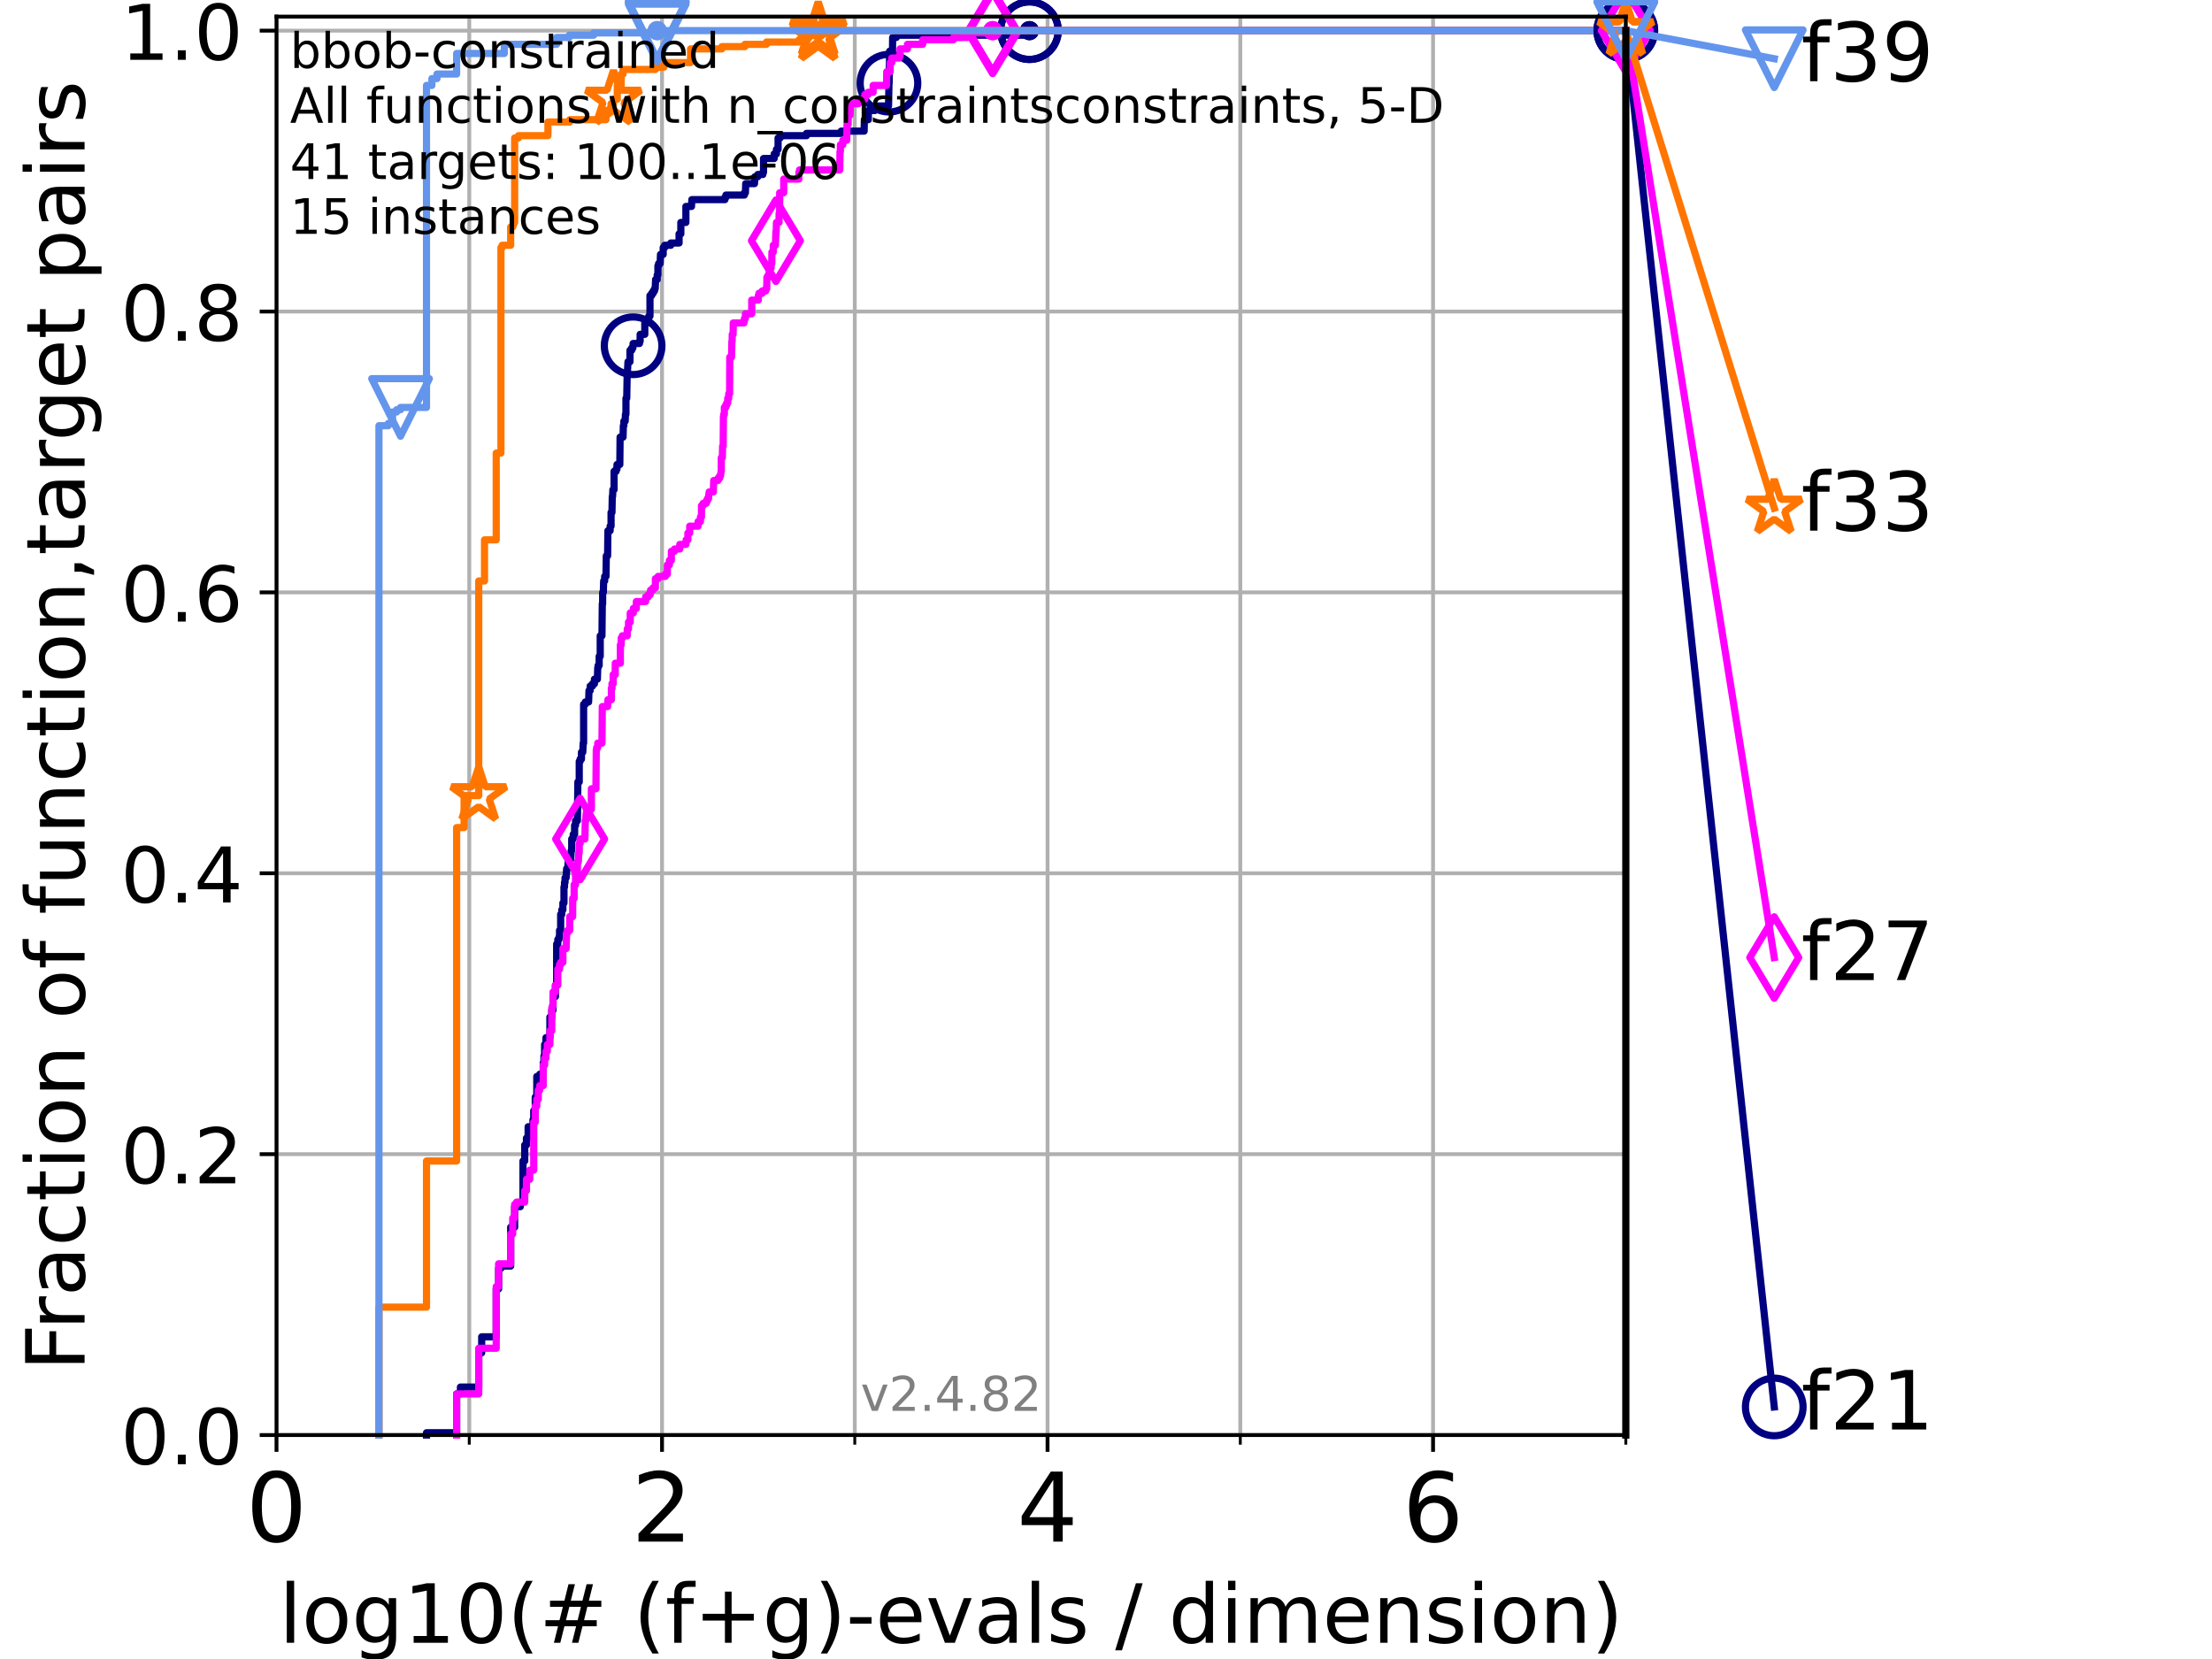 <?xml version="1.0" encoding="utf-8" standalone="no"?>
<!DOCTYPE svg PUBLIC "-//W3C//DTD SVG 1.1//EN"
  "http://www.w3.org/Graphics/SVG/1.1/DTD/svg11.dtd">
<!-- Created with matplotlib (https://matplotlib.org/) -->
<svg height="345.6pt" version="1.1" viewBox="0 0 460.8 345.6" width="460.8pt" xmlns="http://www.w3.org/2000/svg" xmlns:xlink="http://www.w3.org/1999/xlink">
 <defs>
  <style type="text/css">*{stroke-linecap:butt;stroke-linejoin:round;}</style>
 </defs>
 <g id="figure_1">
  <g id="patch_1">
   <path d="M 0 345.6 
L 460.8 345.6 
L 460.8 0 
L 0 0 
z
" style="fill:#ffffff;"/>
  </g>
  <g id="axes_1">
   <g id="patch_2">
    <path d="M 57.6 298.944 
L 338.688 298.944 
L 338.688 3.456 
L 57.6 3.456 
z
" style="fill:#ffffff;"/>
   </g>
   <g id="matplotlib.axis_1">
    <g id="xtick_1">
     <g id="line2d_1">
      <path clip-path="url(#p162324195d)" d="M 57.6 298.944 
L 57.6 3.456 
" style="fill:none;stroke:#b0b0b0;stroke-linecap:square;stroke-width:0.8;"/>
     </g>
     <g id="line2d_2">
      <defs>
       <path d="M 0 0 
L 0 3.5 
" id="mc82d602884" style="stroke:#000000;stroke-width:0.8;"/>
      </defs>
      <g>
       <use style="stroke:#000000;stroke-width:0.8;" x="57.6" xlink:href="#mc82d602884" y="298.944"/>
      </g>
     </g>
     <g id="text_1">
      <!-- 0 -->
      <g transform="translate(51.237 321.141)scale(0.2 -0.2)">
       <defs>
        <path d="M 31.781 66.406 
Q 24.172 66.406 20.328 58.906 
Q 16.5 51.422 16.5 36.375 
Q 16.5 21.391 20.328 13.891 
Q 24.172 6.391 31.781 6.391 
Q 39.453 6.391 43.281 13.891 
Q 47.125 21.391 47.125 36.375 
Q 47.125 51.422 43.281 58.906 
Q 39.453 66.406 31.781 66.406 
z
M 31.781 74.219 
Q 44.047 74.219 50.516 64.516 
Q 56.984 54.828 56.984 36.375 
Q 56.984 17.969 50.516 8.266 
Q 44.047 -1.422 31.781 -1.422 
Q 19.531 -1.422 13.062 8.266 
Q 6.594 17.969 6.594 36.375 
Q 6.594 54.828 13.062 64.516 
Q 19.531 74.219 31.781 74.219 
z
" id="DejaVuSans-48"/>
       </defs>
       <use xlink:href="#DejaVuSans-48"/>
      </g>
     </g>
    </g>
    <g id="xtick_2">
     <g id="line2d_3">
      <path clip-path="url(#p162324195d)" d="M 137.911 298.944 
L 137.911 3.456 
" style="fill:none;stroke:#b0b0b0;stroke-linecap:square;stroke-width:0.8;"/>
     </g>
     <g id="line2d_4">
      <g>
       <use style="stroke:#000000;stroke-width:0.8;" x="137.911" xlink:href="#mc82d602884" y="298.944"/>
      </g>
     </g>
     <g id="text_2">
      <!-- 2 -->
      <g transform="translate(131.548 321.141)scale(0.2 -0.2)">
       <defs>
        <path d="M 19.188 8.297 
L 53.609 8.297 
L 53.609 0 
L 7.328 0 
L 7.328 8.297 
Q 12.938 14.109 22.625 23.891 
Q 32.328 33.688 34.812 36.531 
Q 39.547 41.844 41.422 45.531 
Q 43.312 49.219 43.312 52.781 
Q 43.312 58.594 39.234 62.25 
Q 35.156 65.922 28.609 65.922 
Q 23.969 65.922 18.812 64.312 
Q 13.672 62.703 7.812 59.422 
L 7.812 69.391 
Q 13.766 71.781 18.938 73 
Q 24.125 74.219 28.422 74.219 
Q 39.75 74.219 46.484 68.547 
Q 53.219 62.891 53.219 53.422 
Q 53.219 48.922 51.531 44.891 
Q 49.859 40.875 45.406 35.406 
Q 44.188 33.984 37.641 27.219 
Q 31.109 20.453 19.188 8.297 
z
" id="DejaVuSans-50"/>
       </defs>
       <use xlink:href="#DejaVuSans-50"/>
      </g>
     </g>
    </g>
    <g id="xtick_3">
     <g id="line2d_5">
      <path clip-path="url(#p162324195d)" d="M 218.222 298.944 
L 218.222 3.456 
" style="fill:none;stroke:#b0b0b0;stroke-linecap:square;stroke-width:0.8;"/>
     </g>
     <g id="line2d_6">
      <g>
       <use style="stroke:#000000;stroke-width:0.8;" x="218.222" xlink:href="#mc82d602884" y="298.944"/>
      </g>
     </g>
     <g id="text_3">
      <!-- 4 -->
      <g transform="translate(211.859 321.141)scale(0.2 -0.2)">
       <defs>
        <path d="M 37.797 64.312 
L 12.891 25.391 
L 37.797 25.391 
z
M 35.203 72.906 
L 47.609 72.906 
L 47.609 25.391 
L 58.016 25.391 
L 58.016 17.188 
L 47.609 17.188 
L 47.609 0 
L 37.797 0 
L 37.797 17.188 
L 4.891 17.188 
L 4.891 26.703 
z
" id="DejaVuSans-52"/>
       </defs>
       <use xlink:href="#DejaVuSans-52"/>
      </g>
     </g>
    </g>
    <g id="xtick_4">
     <g id="line2d_7">
      <path clip-path="url(#p162324195d)" d="M 298.533 298.944 
L 298.533 3.456 
" style="fill:none;stroke:#b0b0b0;stroke-linecap:square;stroke-width:0.8;"/>
     </g>
     <g id="line2d_8">
      <g>
       <use style="stroke:#000000;stroke-width:0.8;" x="298.533" xlink:href="#mc82d602884" y="298.944"/>
      </g>
     </g>
     <g id="text_4">
      <!-- 6 -->
      <g transform="translate(292.17 321.141)scale(0.2 -0.2)">
       <defs>
        <path d="M 33.016 40.375 
Q 26.375 40.375 22.484 35.828 
Q 18.609 31.297 18.609 23.391 
Q 18.609 15.531 22.484 10.953 
Q 26.375 6.391 33.016 6.391 
Q 39.656 6.391 43.531 10.953 
Q 47.406 15.531 47.406 23.391 
Q 47.406 31.297 43.531 35.828 
Q 39.656 40.375 33.016 40.375 
z
M 52.594 71.297 
L 52.594 62.312 
Q 48.875 64.062 45.094 64.984 
Q 41.312 65.922 37.594 65.922 
Q 27.828 65.922 22.672 59.328 
Q 17.531 52.734 16.797 39.406 
Q 19.672 43.656 24.016 45.922 
Q 28.375 48.188 33.594 48.188 
Q 44.578 48.188 50.953 41.516 
Q 57.328 34.859 57.328 23.391 
Q 57.328 12.156 50.688 5.359 
Q 44.047 -1.422 33.016 -1.422 
Q 20.359 -1.422 13.672 8.266 
Q 6.984 17.969 6.984 36.375 
Q 6.984 53.656 15.188 63.938 
Q 23.391 74.219 37.203 74.219 
Q 40.922 74.219 44.703 73.484 
Q 48.484 72.75 52.594 71.297 
z
" id="DejaVuSans-54"/>
       </defs>
       <use xlink:href="#DejaVuSans-54"/>
      </g>
     </g>
    </g>
    <g id="xtick_5">
     <g id="line2d_9">
      <path clip-path="url(#p162324195d)" d="M 97.755 298.944 
L 97.755 3.456 
" style="fill:none;stroke:#b0b0b0;stroke-linecap:square;stroke-width:0.8;"/>
     </g>
     <g id="line2d_10">
      <defs>
       <path d="M 0 0 
L 0 2 
" id="m730ce5dc8f" style="stroke:#000000;stroke-width:0.6;"/>
      </defs>
      <g>
       <use style="stroke:#000000;stroke-width:0.6;" x="97.755" xlink:href="#m730ce5dc8f" y="298.944"/>
      </g>
     </g>
    </g>
    <g id="xtick_6">
     <g id="line2d_11">
      <path clip-path="url(#p162324195d)" d="M 178.066 298.944 
L 178.066 3.456 
" style="fill:none;stroke:#b0b0b0;stroke-linecap:square;stroke-width:0.8;"/>
     </g>
     <g id="line2d_12">
      <g>
       <use style="stroke:#000000;stroke-width:0.6;" x="178.066" xlink:href="#m730ce5dc8f" y="298.944"/>
      </g>
     </g>
    </g>
    <g id="xtick_7">
     <g id="line2d_13">
      <path clip-path="url(#p162324195d)" d="M 258.377 298.944 
L 258.377 3.456 
" style="fill:none;stroke:#b0b0b0;stroke-linecap:square;stroke-width:0.8;"/>
     </g>
     <g id="line2d_14">
      <g>
       <use style="stroke:#000000;stroke-width:0.6;" x="258.377" xlink:href="#m730ce5dc8f" y="298.944"/>
      </g>
     </g>
    </g>
    <g id="xtick_8">
     <g id="line2d_15">
      <path clip-path="url(#p162324195d)" d="M 338.688 298.944 
L 338.688 3.456 
" style="fill:none;stroke:#b0b0b0;stroke-linecap:square;stroke-width:0.8;"/>
     </g>
     <g id="line2d_16">
      <g>
       <use style="stroke:#000000;stroke-width:0.6;" x="338.688" xlink:href="#m730ce5dc8f" y="298.944"/>
      </g>
     </g>
    </g>
    <g id="text_5">
     <!-- log10(# (f+g)-evals / dimension) -->
     <g transform="translate(58.145 342.218)scale(0.17 -0.17)">
      <defs>
       <path d="M 9.422 75.984 
L 18.406 75.984 
L 18.406 0 
L 9.422 0 
z
" id="DejaVuSans-108"/>
       <path d="M 30.609 48.391 
Q 23.391 48.391 19.188 42.75 
Q 14.984 37.109 14.984 27.297 
Q 14.984 17.484 19.156 11.844 
Q 23.344 6.203 30.609 6.203 
Q 37.797 6.203 41.984 11.859 
Q 46.188 17.531 46.188 27.297 
Q 46.188 37.016 41.984 42.703 
Q 37.797 48.391 30.609 48.391 
z
M 30.609 56 
Q 42.328 56 49.016 48.375 
Q 55.719 40.766 55.719 27.297 
Q 55.719 13.875 49.016 6.219 
Q 42.328 -1.422 30.609 -1.422 
Q 18.844 -1.422 12.172 6.219 
Q 5.516 13.875 5.516 27.297 
Q 5.516 40.766 12.172 48.375 
Q 18.844 56 30.609 56 
z
" id="DejaVuSans-111"/>
       <path d="M 45.406 27.984 
Q 45.406 37.75 41.375 43.109 
Q 37.359 48.484 30.078 48.484 
Q 22.859 48.484 18.828 43.109 
Q 14.797 37.75 14.797 27.984 
Q 14.797 18.266 18.828 12.891 
Q 22.859 7.516 30.078 7.516 
Q 37.359 7.516 41.375 12.891 
Q 45.406 18.266 45.406 27.984 
z
M 54.391 6.781 
Q 54.391 -7.172 48.188 -13.984 
Q 42 -20.797 29.203 -20.797 
Q 24.469 -20.797 20.266 -20.094 
Q 16.062 -19.391 12.109 -17.922 
L 12.109 -9.188 
Q 16.062 -11.328 19.922 -12.344 
Q 23.781 -13.375 27.781 -13.375 
Q 36.625 -13.375 41.016 -8.766 
Q 45.406 -4.156 45.406 5.172 
L 45.406 9.625 
Q 42.625 4.781 38.281 2.391 
Q 33.938 0 27.875 0 
Q 17.828 0 11.672 7.656 
Q 5.516 15.328 5.516 27.984 
Q 5.516 40.672 11.672 48.328 
Q 17.828 56 27.875 56 
Q 33.938 56 38.281 53.609 
Q 42.625 51.219 45.406 46.391 
L 45.406 54.688 
L 54.391 54.688 
z
" id="DejaVuSans-103"/>
       <path d="M 12.406 8.297 
L 28.516 8.297 
L 28.516 63.922 
L 10.984 60.406 
L 10.984 69.391 
L 28.422 72.906 
L 38.281 72.906 
L 38.281 8.297 
L 54.391 8.297 
L 54.391 0 
L 12.406 0 
z
" id="DejaVuSans-49"/>
       <path d="M 31 75.875 
Q 24.469 64.656 21.281 53.656 
Q 18.109 42.672 18.109 31.391 
Q 18.109 20.125 21.312 9.062 
Q 24.516 -2 31 -13.188 
L 23.188 -13.188 
Q 15.875 -1.703 12.234 9.375 
Q 8.594 20.453 8.594 31.391 
Q 8.594 42.281 12.203 53.312 
Q 15.828 64.359 23.188 75.875 
z
" id="DejaVuSans-40"/>
       <path d="M 51.125 44 
L 36.922 44 
L 32.812 27.688 
L 47.125 27.688 
z
M 43.797 71.781 
L 38.719 51.516 
L 52.984 51.516 
L 58.109 71.781 
L 65.922 71.781 
L 60.891 51.516 
L 76.125 51.516 
L 76.125 44 
L 58.984 44 
L 54.984 27.688 
L 70.516 27.688 
L 70.516 20.219 
L 53.078 20.219 
L 48 0 
L 40.188 0 
L 45.219 20.219 
L 30.906 20.219 
L 25.875 0 
L 18.016 0 
L 23.094 20.219 
L 7.719 20.219 
L 7.719 27.688 
L 24.906 27.688 
L 29 44 
L 13.281 44 
L 13.281 51.516 
L 30.906 51.516 
L 35.891 71.781 
z
" id="DejaVuSans-35"/>
       <path id="DejaVuSans-32"/>
       <path d="M 37.109 75.984 
L 37.109 68.5 
L 28.516 68.5 
Q 23.688 68.5 21.797 66.547 
Q 19.922 64.594 19.922 59.516 
L 19.922 54.688 
L 34.719 54.688 
L 34.719 47.703 
L 19.922 47.703 
L 19.922 0 
L 10.891 0 
L 10.891 47.703 
L 2.297 47.703 
L 2.297 54.688 
L 10.891 54.688 
L 10.891 58.5 
Q 10.891 67.625 15.141 71.797 
Q 19.391 75.984 28.609 75.984 
z
" id="DejaVuSans-102"/>
       <path d="M 46 62.703 
L 46 35.5 
L 73.188 35.5 
L 73.188 27.203 
L 46 27.203 
L 46 0 
L 37.797 0 
L 37.797 27.203 
L 10.594 27.203 
L 10.594 35.5 
L 37.797 35.5 
L 37.797 62.703 
z
" id="DejaVuSans-43"/>
       <path d="M 8.016 75.875 
L 15.828 75.875 
Q 23.141 64.359 26.781 53.312 
Q 30.422 42.281 30.422 31.391 
Q 30.422 20.453 26.781 9.375 
Q 23.141 -1.703 15.828 -13.188 
L 8.016 -13.188 
Q 14.5 -2 17.703 9.062 
Q 20.906 20.125 20.906 31.391 
Q 20.906 42.672 17.703 53.656 
Q 14.5 64.656 8.016 75.875 
z
" id="DejaVuSans-41"/>
       <path d="M 4.891 31.391 
L 31.203 31.391 
L 31.203 23.391 
L 4.891 23.391 
z
" id="DejaVuSans-45"/>
       <path d="M 56.203 29.594 
L 56.203 25.203 
L 14.891 25.203 
Q 15.484 15.922 20.484 11.062 
Q 25.484 6.203 34.422 6.203 
Q 39.594 6.203 44.453 7.469 
Q 49.312 8.734 54.109 11.281 
L 54.109 2.781 
Q 49.266 0.734 44.188 -0.344 
Q 39.109 -1.422 33.891 -1.422 
Q 20.797 -1.422 13.156 6.188 
Q 5.516 13.812 5.516 26.812 
Q 5.516 40.234 12.766 48.109 
Q 20.016 56 32.328 56 
Q 43.359 56 49.781 48.891 
Q 56.203 41.797 56.203 29.594 
z
M 47.219 32.234 
Q 47.125 39.594 43.094 43.984 
Q 39.062 48.391 32.422 48.391 
Q 24.906 48.391 20.391 44.141 
Q 15.875 39.891 15.188 32.172 
z
" id="DejaVuSans-101"/>
       <path d="M 2.984 54.688 
L 12.5 54.688 
L 29.594 8.797 
L 46.688 54.688 
L 56.203 54.688 
L 35.688 0 
L 23.484 0 
z
" id="DejaVuSans-118"/>
       <path d="M 34.281 27.484 
Q 23.391 27.484 19.188 25 
Q 14.984 22.516 14.984 16.5 
Q 14.984 11.719 18.141 8.906 
Q 21.297 6.109 26.703 6.109 
Q 34.188 6.109 38.703 11.406 
Q 43.219 16.703 43.219 25.484 
L 43.219 27.484 
z
M 52.203 31.203 
L 52.203 0 
L 43.219 0 
L 43.219 8.297 
Q 40.141 3.328 35.547 0.953 
Q 30.953 -1.422 24.312 -1.422 
Q 15.922 -1.422 10.953 3.297 
Q 6 8.016 6 15.922 
Q 6 25.141 12.172 29.828 
Q 18.359 34.516 30.609 34.516 
L 43.219 34.516 
L 43.219 35.406 
Q 43.219 41.609 39.141 45 
Q 35.062 48.391 27.688 48.391 
Q 23 48.391 18.547 47.266 
Q 14.109 46.141 10.016 43.891 
L 10.016 52.203 
Q 14.938 54.109 19.578 55.047 
Q 24.219 56 28.609 56 
Q 40.484 56 46.344 49.844 
Q 52.203 43.703 52.203 31.203 
z
" id="DejaVuSans-97"/>
       <path d="M 44.281 53.078 
L 44.281 44.578 
Q 40.484 46.531 36.375 47.5 
Q 32.281 48.484 27.875 48.484 
Q 21.188 48.484 17.844 46.438 
Q 14.5 44.391 14.5 40.281 
Q 14.5 37.156 16.891 35.375 
Q 19.281 33.594 26.516 31.984 
L 29.594 31.297 
Q 39.156 29.25 43.188 25.516 
Q 47.219 21.781 47.219 15.094 
Q 47.219 7.469 41.188 3.016 
Q 35.156 -1.422 24.609 -1.422 
Q 20.219 -1.422 15.453 -0.562 
Q 10.688 0.297 5.422 2 
L 5.422 11.281 
Q 10.406 8.688 15.234 7.391 
Q 20.062 6.109 24.812 6.109 
Q 31.156 6.109 34.562 8.281 
Q 37.984 10.453 37.984 14.406 
Q 37.984 18.062 35.516 20.016 
Q 33.062 21.969 24.703 23.781 
L 21.578 24.516 
Q 13.234 26.266 9.516 29.906 
Q 5.812 33.547 5.812 39.891 
Q 5.812 47.609 11.281 51.797 
Q 16.75 56 26.812 56 
Q 31.781 56 36.172 55.266 
Q 40.578 54.547 44.281 53.078 
z
" id="DejaVuSans-115"/>
       <path d="M 25.391 72.906 
L 33.688 72.906 
L 8.297 -9.281 
L 0 -9.281 
z
" id="DejaVuSans-47"/>
       <path d="M 45.406 46.391 
L 45.406 75.984 
L 54.391 75.984 
L 54.391 0 
L 45.406 0 
L 45.406 8.203 
Q 42.578 3.328 38.25 0.953 
Q 33.938 -1.422 27.875 -1.422 
Q 17.969 -1.422 11.734 6.484 
Q 5.516 14.406 5.516 27.297 
Q 5.516 40.188 11.734 48.094 
Q 17.969 56 27.875 56 
Q 33.938 56 38.25 53.625 
Q 42.578 51.266 45.406 46.391 
z
M 14.797 27.297 
Q 14.797 17.391 18.875 11.75 
Q 22.953 6.109 30.078 6.109 
Q 37.203 6.109 41.297 11.75 
Q 45.406 17.391 45.406 27.297 
Q 45.406 37.203 41.297 42.844 
Q 37.203 48.484 30.078 48.484 
Q 22.953 48.484 18.875 42.844 
Q 14.797 37.203 14.797 27.297 
z
" id="DejaVuSans-100"/>
       <path d="M 9.422 54.688 
L 18.406 54.688 
L 18.406 0 
L 9.422 0 
z
M 9.422 75.984 
L 18.406 75.984 
L 18.406 64.594 
L 9.422 64.594 
z
" id="DejaVuSans-105"/>
       <path d="M 52 44.188 
Q 55.375 50.25 60.062 53.125 
Q 64.75 56 71.094 56 
Q 79.641 56 84.281 50.016 
Q 88.922 44.047 88.922 33.016 
L 88.922 0 
L 79.891 0 
L 79.891 32.719 
Q 79.891 40.578 77.094 44.375 
Q 74.312 48.188 68.609 48.188 
Q 61.625 48.188 57.562 43.547 
Q 53.516 38.922 53.516 30.906 
L 53.516 0 
L 44.484 0 
L 44.484 32.719 
Q 44.484 40.625 41.703 44.406 
Q 38.922 48.188 33.109 48.188 
Q 26.219 48.188 22.156 43.531 
Q 18.109 38.875 18.109 30.906 
L 18.109 0 
L 9.078 0 
L 9.078 54.688 
L 18.109 54.688 
L 18.109 46.188 
Q 21.188 51.219 25.484 53.609 
Q 29.781 56 35.688 56 
Q 41.656 56 45.828 52.969 
Q 50 49.953 52 44.188 
z
" id="DejaVuSans-109"/>
       <path d="M 54.891 33.016 
L 54.891 0 
L 45.906 0 
L 45.906 32.719 
Q 45.906 40.484 42.875 44.328 
Q 39.844 48.188 33.797 48.188 
Q 26.516 48.188 22.312 43.547 
Q 18.109 38.922 18.109 30.906 
L 18.109 0 
L 9.078 0 
L 9.078 54.688 
L 18.109 54.688 
L 18.109 46.188 
Q 21.344 51.125 25.703 53.562 
Q 30.078 56 35.797 56 
Q 45.219 56 50.047 50.172 
Q 54.891 44.344 54.891 33.016 
z
" id="DejaVuSans-110"/>
      </defs>
      <use xlink:href="#DejaVuSans-108"/>
      <use x="27.783" xlink:href="#DejaVuSans-111"/>
      <use x="88.965" xlink:href="#DejaVuSans-103"/>
      <use x="152.441" xlink:href="#DejaVuSans-49"/>
      <use x="216.064" xlink:href="#DejaVuSans-48"/>
      <use x="279.688" xlink:href="#DejaVuSans-40"/>
      <use x="318.701" xlink:href="#DejaVuSans-35"/>
      <use x="402.49" xlink:href="#DejaVuSans-32"/>
      <use x="434.277" xlink:href="#DejaVuSans-40"/>
      <use x="473.291" xlink:href="#DejaVuSans-102"/>
      <use x="508.496" xlink:href="#DejaVuSans-43"/>
      <use x="592.285" xlink:href="#DejaVuSans-103"/>
      <use x="655.762" xlink:href="#DejaVuSans-41"/>
      <use x="694.775" xlink:href="#DejaVuSans-45"/>
      <use x="730.859" xlink:href="#DejaVuSans-101"/>
      <use x="792.383" xlink:href="#DejaVuSans-118"/>
      <use x="851.562" xlink:href="#DejaVuSans-97"/>
      <use x="912.842" xlink:href="#DejaVuSans-108"/>
      <use x="940.625" xlink:href="#DejaVuSans-115"/>
      <use x="992.725" xlink:href="#DejaVuSans-32"/>
      <use x="1024.512" xlink:href="#DejaVuSans-47"/>
      <use x="1058.203" xlink:href="#DejaVuSans-32"/>
      <use x="1089.99" xlink:href="#DejaVuSans-100"/>
      <use x="1153.467" xlink:href="#DejaVuSans-105"/>
      <use x="1181.25" xlink:href="#DejaVuSans-109"/>
      <use x="1278.662" xlink:href="#DejaVuSans-101"/>
      <use x="1340.186" xlink:href="#DejaVuSans-110"/>
      <use x="1403.564" xlink:href="#DejaVuSans-115"/>
      <use x="1455.664" xlink:href="#DejaVuSans-105"/>
      <use x="1483.447" xlink:href="#DejaVuSans-111"/>
      <use x="1544.629" xlink:href="#DejaVuSans-110"/>
      <use x="1608.008" xlink:href="#DejaVuSans-41"/>
     </g>
    </g>
   </g>
   <g id="matplotlib.axis_2">
    <g id="ytick_1">
     <g id="line2d_17">
      <path clip-path="url(#p162324195d)" d="M 57.6 298.944 
L 338.688 298.944 
" style="fill:none;stroke:#b0b0b0;stroke-linecap:square;stroke-width:0.8;"/>
     </g>
     <g id="line2d_18">
      <defs>
       <path d="M 0 0 
L -3.5 0 
" id="m580836b557" style="stroke:#000000;stroke-width:0.8;"/>
      </defs>
      <g>
       <use style="stroke:#000000;stroke-width:0.8;" x="57.6" xlink:href="#m580836b557" y="298.944"/>
      </g>
     </g>
     <g id="text_6">
      <!-- 0.0 -->
      <g transform="translate(25.155 305.023)scale(0.16 -0.16)">
       <defs>
        <path d="M 10.688 12.406 
L 21 12.406 
L 21 0 
L 10.688 0 
z
" id="DejaVuSans-46"/>
       </defs>
       <use xlink:href="#DejaVuSans-48"/>
       <use x="63.623" xlink:href="#DejaVuSans-46"/>
       <use x="95.41" xlink:href="#DejaVuSans-48"/>
      </g>
     </g>
    </g>
    <g id="ytick_2">
     <g id="line2d_19">
      <path clip-path="url(#p162324195d)" d="M 57.6 240.432 
L 338.688 240.432 
" style="fill:none;stroke:#b0b0b0;stroke-linecap:square;stroke-width:0.8;"/>
     </g>
     <g id="line2d_20">
      <g>
       <use style="stroke:#000000;stroke-width:0.8;" x="57.6" xlink:href="#m580836b557" y="240.432"/>
      </g>
     </g>
     <g id="text_7">
      <!-- 0.2 -->
      <g transform="translate(25.155 246.51)scale(0.16 -0.16)">
       <use xlink:href="#DejaVuSans-48"/>
       <use x="63.623" xlink:href="#DejaVuSans-46"/>
       <use x="95.41" xlink:href="#DejaVuSans-50"/>
      </g>
     </g>
    </g>
    <g id="ytick_3">
     <g id="line2d_21">
      <path clip-path="url(#p162324195d)" d="M 57.6 181.919 
L 338.688 181.919 
" style="fill:none;stroke:#b0b0b0;stroke-linecap:square;stroke-width:0.8;"/>
     </g>
     <g id="line2d_22">
      <g>
       <use style="stroke:#000000;stroke-width:0.8;" x="57.6" xlink:href="#m580836b557" y="181.919"/>
      </g>
     </g>
     <g id="text_8">
      <!-- 0.4 -->
      <g transform="translate(25.155 187.998)scale(0.16 -0.16)">
       <use xlink:href="#DejaVuSans-48"/>
       <use x="63.623" xlink:href="#DejaVuSans-46"/>
       <use x="95.41" xlink:href="#DejaVuSans-52"/>
      </g>
     </g>
    </g>
    <g id="ytick_4">
     <g id="line2d_23">
      <path clip-path="url(#p162324195d)" d="M 57.6 123.407 
L 338.688 123.407 
" style="fill:none;stroke:#b0b0b0;stroke-linecap:square;stroke-width:0.8;"/>
     </g>
     <g id="line2d_24">
      <g>
       <use style="stroke:#000000;stroke-width:0.8;" x="57.6" xlink:href="#m580836b557" y="123.407"/>
      </g>
     </g>
     <g id="text_9">
      <!-- 0.6 -->
      <g transform="translate(25.155 129.485)scale(0.16 -0.16)">
       <use xlink:href="#DejaVuSans-48"/>
       <use x="63.623" xlink:href="#DejaVuSans-46"/>
       <use x="95.41" xlink:href="#DejaVuSans-54"/>
      </g>
     </g>
    </g>
    <g id="ytick_5">
     <g id="line2d_25">
      <path clip-path="url(#p162324195d)" d="M 57.6 64.894 
L 338.688 64.894 
" style="fill:none;stroke:#b0b0b0;stroke-linecap:square;stroke-width:0.8;"/>
     </g>
     <g id="line2d_26">
      <g>
       <use style="stroke:#000000;stroke-width:0.8;" x="57.6" xlink:href="#m580836b557" y="64.894"/>
      </g>
     </g>
     <g id="text_10">
      <!-- 0.8 -->
      <g transform="translate(25.155 70.973)scale(0.16 -0.16)">
       <defs>
        <path d="M 31.781 34.625 
Q 24.75 34.625 20.719 30.859 
Q 16.703 27.094 16.703 20.516 
Q 16.703 13.922 20.719 10.156 
Q 24.75 6.391 31.781 6.391 
Q 38.812 6.391 42.859 10.172 
Q 46.922 13.969 46.922 20.516 
Q 46.922 27.094 42.891 30.859 
Q 38.875 34.625 31.781 34.625 
z
M 21.922 38.812 
Q 15.578 40.375 12.031 44.719 
Q 8.5 49.078 8.5 55.328 
Q 8.5 64.062 14.719 69.141 
Q 20.953 74.219 31.781 74.219 
Q 42.672 74.219 48.875 69.141 
Q 55.078 64.062 55.078 55.328 
Q 55.078 49.078 51.531 44.719 
Q 48 40.375 41.703 38.812 
Q 48.828 37.156 52.797 32.312 
Q 56.781 27.484 56.781 20.516 
Q 56.781 9.906 50.312 4.234 
Q 43.844 -1.422 31.781 -1.422 
Q 19.734 -1.422 13.25 4.234 
Q 6.781 9.906 6.781 20.516 
Q 6.781 27.484 10.781 32.312 
Q 14.797 37.156 21.922 38.812 
z
M 18.312 54.391 
Q 18.312 48.734 21.844 45.562 
Q 25.391 42.391 31.781 42.391 
Q 38.141 42.391 41.719 45.562 
Q 45.312 48.734 45.312 54.391 
Q 45.312 60.062 41.719 63.234 
Q 38.141 66.406 31.781 66.406 
Q 25.391 66.406 21.844 63.234 
Q 18.312 60.062 18.312 54.391 
z
" id="DejaVuSans-56"/>
       </defs>
       <use xlink:href="#DejaVuSans-48"/>
       <use x="63.623" xlink:href="#DejaVuSans-46"/>
       <use x="95.41" xlink:href="#DejaVuSans-56"/>
      </g>
     </g>
    </g>
    <g id="ytick_6">
     <g id="line2d_27">
      <path clip-path="url(#p162324195d)" d="M 57.6 6.382 
L 338.688 6.382 
" style="fill:none;stroke:#b0b0b0;stroke-linecap:square;stroke-width:0.8;"/>
     </g>
     <g id="line2d_28">
      <g>
       <use style="stroke:#000000;stroke-width:0.8;" x="57.6" xlink:href="#m580836b557" y="6.382"/>
      </g>
     </g>
     <g id="text_11">
      <!-- 1.0 -->
      <g transform="translate(25.155 12.46)scale(0.16 -0.16)">
       <use xlink:href="#DejaVuSans-49"/>
       <use x="63.623" xlink:href="#DejaVuSans-46"/>
       <use x="95.41" xlink:href="#DejaVuSans-48"/>
      </g>
     </g>
    </g>
    <g id="text_12">
     <!-- Fraction of function,target pairs -->
     <g transform="translate(17.62 285.585)rotate(-90)scale(0.17 -0.17)">
      <defs>
       <path d="M 9.812 72.906 
L 51.703 72.906 
L 51.703 64.594 
L 19.672 64.594 
L 19.672 43.109 
L 48.578 43.109 
L 48.578 34.812 
L 19.672 34.812 
L 19.672 0 
L 9.812 0 
z
" id="DejaVuSans-70"/>
       <path d="M 41.109 46.297 
Q 39.594 47.172 37.812 47.578 
Q 36.031 48 33.891 48 
Q 26.266 48 22.188 43.047 
Q 18.109 38.094 18.109 28.812 
L 18.109 0 
L 9.078 0 
L 9.078 54.688 
L 18.109 54.688 
L 18.109 46.188 
Q 20.953 51.172 25.484 53.578 
Q 30.031 56 36.531 56 
Q 37.453 56 38.578 55.875 
Q 39.703 55.766 41.062 55.516 
z
" id="DejaVuSans-114"/>
       <path d="M 48.781 52.594 
L 48.781 44.188 
Q 44.969 46.297 41.141 47.344 
Q 37.312 48.391 33.406 48.391 
Q 24.656 48.391 19.812 42.844 
Q 14.984 37.312 14.984 27.297 
Q 14.984 17.281 19.812 11.734 
Q 24.656 6.203 33.406 6.203 
Q 37.312 6.203 41.141 7.25 
Q 44.969 8.297 48.781 10.406 
L 48.781 2.094 
Q 45.016 0.344 40.984 -0.531 
Q 36.969 -1.422 32.422 -1.422 
Q 20.062 -1.422 12.781 6.344 
Q 5.516 14.109 5.516 27.297 
Q 5.516 40.672 12.859 48.328 
Q 20.219 56 33.016 56 
Q 37.156 56 41.109 55.141 
Q 45.062 54.297 48.781 52.594 
z
" id="DejaVuSans-99"/>
       <path d="M 18.312 70.219 
L 18.312 54.688 
L 36.812 54.688 
L 36.812 47.703 
L 18.312 47.703 
L 18.312 18.016 
Q 18.312 11.328 20.141 9.422 
Q 21.969 7.516 27.594 7.516 
L 36.812 7.516 
L 36.812 0 
L 27.594 0 
Q 17.188 0 13.234 3.875 
Q 9.281 7.766 9.281 18.016 
L 9.281 47.703 
L 2.688 47.703 
L 2.688 54.688 
L 9.281 54.688 
L 9.281 70.219 
z
" id="DejaVuSans-116"/>
       <path d="M 8.5 21.578 
L 8.5 54.688 
L 17.484 54.688 
L 17.484 21.922 
Q 17.484 14.156 20.5 10.266 
Q 23.531 6.391 29.594 6.391 
Q 36.859 6.391 41.078 11.031 
Q 45.312 15.672 45.312 23.688 
L 45.312 54.688 
L 54.297 54.688 
L 54.297 0 
L 45.312 0 
L 45.312 8.406 
Q 42.047 3.422 37.719 1 
Q 33.406 -1.422 27.688 -1.422 
Q 18.266 -1.422 13.375 4.438 
Q 8.5 10.297 8.5 21.578 
z
M 31.109 56 
z
" id="DejaVuSans-117"/>
       <path d="M 11.719 12.406 
L 22.016 12.406 
L 22.016 4 
L 14.016 -11.625 
L 7.719 -11.625 
L 11.719 4 
z
" id="DejaVuSans-44"/>
       <path d="M 18.109 8.203 
L 18.109 -20.797 
L 9.078 -20.797 
L 9.078 54.688 
L 18.109 54.688 
L 18.109 46.391 
Q 20.953 51.266 25.266 53.625 
Q 29.594 56 35.594 56 
Q 45.562 56 51.781 48.094 
Q 58.016 40.188 58.016 27.297 
Q 58.016 14.406 51.781 6.484 
Q 45.562 -1.422 35.594 -1.422 
Q 29.594 -1.422 25.266 0.953 
Q 20.953 3.328 18.109 8.203 
z
M 48.688 27.297 
Q 48.688 37.203 44.609 42.844 
Q 40.531 48.484 33.406 48.484 
Q 26.266 48.484 22.188 42.844 
Q 18.109 37.203 18.109 27.297 
Q 18.109 17.391 22.188 11.75 
Q 26.266 6.109 33.406 6.109 
Q 40.531 6.109 44.609 11.75 
Q 48.688 17.391 48.688 27.297 
z
" id="DejaVuSans-112"/>
      </defs>
      <use xlink:href="#DejaVuSans-70"/>
      <use x="50.27" xlink:href="#DejaVuSans-114"/>
      <use x="91.383" xlink:href="#DejaVuSans-97"/>
      <use x="152.662" xlink:href="#DejaVuSans-99"/>
      <use x="207.643" xlink:href="#DejaVuSans-116"/>
      <use x="246.852" xlink:href="#DejaVuSans-105"/>
      <use x="274.635" xlink:href="#DejaVuSans-111"/>
      <use x="335.816" xlink:href="#DejaVuSans-110"/>
      <use x="399.195" xlink:href="#DejaVuSans-32"/>
      <use x="430.982" xlink:href="#DejaVuSans-111"/>
      <use x="492.164" xlink:href="#DejaVuSans-102"/>
      <use x="527.369" xlink:href="#DejaVuSans-32"/>
      <use x="559.156" xlink:href="#DejaVuSans-102"/>
      <use x="594.361" xlink:href="#DejaVuSans-117"/>
      <use x="657.74" xlink:href="#DejaVuSans-110"/>
      <use x="721.119" xlink:href="#DejaVuSans-99"/>
      <use x="776.1" xlink:href="#DejaVuSans-116"/>
      <use x="815.309" xlink:href="#DejaVuSans-105"/>
      <use x="843.092" xlink:href="#DejaVuSans-111"/>
      <use x="904.273" xlink:href="#DejaVuSans-110"/>
      <use x="967.652" xlink:href="#DejaVuSans-44"/>
      <use x="999.439" xlink:href="#DejaVuSans-116"/>
      <use x="1038.648" xlink:href="#DejaVuSans-97"/>
      <use x="1099.928" xlink:href="#DejaVuSans-114"/>
      <use x="1139.291" xlink:href="#DejaVuSans-103"/>
      <use x="1202.768" xlink:href="#DejaVuSans-101"/>
      <use x="1264.291" xlink:href="#DejaVuSans-116"/>
      <use x="1303.5" xlink:href="#DejaVuSans-32"/>
      <use x="1335.287" xlink:href="#DejaVuSans-112"/>
      <use x="1398.764" xlink:href="#DejaVuSans-97"/>
      <use x="1460.043" xlink:href="#DejaVuSans-105"/>
      <use x="1487.826" xlink:href="#DejaVuSans-114"/>
      <use x="1528.939" xlink:href="#DejaVuSans-115"/>
     </g>
    </g>
   </g>
   <g id="line2d_29">
    <defs>
     <path d="M 0 1.5 
C 0.398 1.5 0.779 1.342 1.061 1.061 
C 1.342 0.779 1.5 0.398 1.5 0 
C 1.5 -0.398 1.342 -0.779 1.061 -1.061 
C 0.779 -1.342 0.398 -1.5 0 -1.5 
C -0.398 -1.5 -0.779 -1.342 -1.061 -1.061 
C -1.342 -0.779 -1.5 -0.398 -1.5 0 
C -1.5 0.398 -1.342 0.779 -1.061 1.061 
C -0.779 1.342 -0.398 1.5 0 1.5 
z
" id="mc469b1a616" style="stroke:#000080;"/>
    </defs>
    <g>
     <use style="fill:#000080;stroke:#000080;" x="214.449" xlink:href="#mc469b1a616" y="6.382"/>
     <use style="fill:#000080;stroke:#000080;" x="214.449" xlink:href="#mc469b1a616" y="6.382"/>
    </g>
   </g>
   <g id="line2d_30">
    <path d="M 88.847 298.944 
L 88.847 298.468 
L 95.125 298.468 
L 95.125 290.381 
L 95.918 290.381 
L 95.918 288.954 
L 99.732 288.954 
L 99.732 281.818 
L 100.344 281.818 
L 100.344 278.488 
L 103.372 278.488 
L 103.372 268.498 
L 103.871 268.498 
L 103.871 264.217 
L 104.355 264.217 
L 104.355 263.741 
L 106.383 263.741 
L 106.383 255.654 
L 107.213 255.654 
L 107.213 251.373 
L 108.389 251.373 
L 108.389 250.421 
L 108.949 250.421 
L 108.949 241.859 
L 109.312 241.859 
L 109.312 238.529 
L 109.668 238.529 
L 109.668 237.102 
L 110.017 237.102 
L 110.017 234.723 
L 111.023 234.723 
L 111.023 233.296 
L 111.186 233.296 
L 111.186 231.393 
L 111.506 231.393 
L 111.506 228.539 
L 111.82 228.539 
L 111.82 224.257 
L 112.432 224.257 
L 112.432 223.782 
L 113.168 223.782 
L 113.168 221.403 
L 113.311 221.403 
L 113.311 219.976 
L 113.454 219.976 
L 113.454 217.597 
L 113.735 217.597 
L 113.735 216.17 
L 114.552 216.17 
L 114.552 211.889 
L 114.947 211.889 
L 114.947 210.462 
L 115.206 210.462 
L 115.206 207.607 
L 115.711 207.607 
L 115.711 205.229 
L 115.959 205.229 
L 115.959 196.666 
L 116.203 196.666 
L 116.203 195.715 
L 116.443 195.715 
L 116.443 195.239 
L 116.562 195.239 
L 116.562 193.812 
L 116.798 193.812 
L 116.798 190.482 
L 117.03 190.482 
L 117.03 189.53 
L 117.26 189.53 
L 117.26 188.103 
L 117.486 188.103 
L 117.486 184.773 
L 117.598 184.773 
L 117.598 183.822 
L 117.71 183.822 
L 117.71 182.87 
L 117.931 182.87 
L 118.04 180.968 
L 118.257 180.968 
L 118.364 179.54 
L 118.682 179.54 
L 118.682 179.065 
L 118.891 179.065 
L 118.994 177.162 
L 119.097 177.162 
L 119.097 174.783 
L 119.402 174.783 
L 119.402 173.832 
L 119.702 173.832 
L 119.702 171.929 
L 119.899 171.929 
L 119.899 170.978 
L 120.287 170.978 
L 120.382 162.891 
L 120.666 162.891 
L 120.666 158.609 
L 120.852 158.609 
L 120.852 158.133 
L 121.128 158.133 
L 121.128 156.706 
L 121.4 156.706 
L 121.49 154.804 
L 121.579 154.804 
L 121.579 146.716 
L 121.931 146.716 
L 121.931 146.241 
L 122.615 146.241 
L 122.699 143.862 
L 122.948 143.862 
L 122.948 142.911 
L 123.434 142.911 
L 123.434 142.435 
L 123.83 142.435 
L 123.83 141.484 
L 124.444 141.484 
L 124.52 139.105 
L 124.595 139.105 
L 124.595 138.629 
L 124.818 138.629 
L 124.818 136.726 
L 125.038 136.726 
L 125.038 132.445 
L 125.399 132.445 
L 125.471 125.785 
L 125.542 125.785 
L 125.542 123.407 
L 125.683 123.407 
L 125.753 121.028 
L 125.962 121.028 
L 125.962 120.077 
L 126.236 120.077 
L 126.304 115.795 
L 126.574 115.795 
L 126.64 110.562 
L 127.1 110.562 
L 127.1 109.611 
L 127.294 109.611 
L 127.294 106.757 
L 127.485 106.757 
L 127.548 103.427 
L 127.611 103.427 
L 127.674 102 
L 127.923 102 
L 127.923 98.194 
L 128.351 98.194 
L 128.351 97.718 
L 128.531 97.718 
L 128.531 96.767 
L 129.118 96.767 
L 129.176 91.058 
L 129.798 91.058 
L 129.853 88.68 
L 129.964 88.68 
L 129.964 87.728 
L 130.237 87.728 
L 130.291 86.301 
L 130.398 86.301 
L 130.398 82.971 
L 130.559 82.971 
L 130.665 77.263 
L 130.717 77.263 
L 130.822 75.36 
L 131.236 75.36 
L 131.236 72.981 
L 131.591 72.981 
L 131.591 72.505 
L 131.84 72.505 
L 131.889 71.554 
L 133.216 71.554 
L 133.216 71.078 
L 133.353 71.078 
L 133.353 69.651 
L 134.322 69.651 
L 134.322 67.273 
L 134.87 67.273 
L 134.87 66.321 
L 135.159 66.321 
L 135.159 65.846 
L 135.402 65.846 
L 135.402 61.564 
L 135.761 61.564 
L 135.761 61.088 
L 136.073 61.088 
L 136.073 60.613 
L 136.343 60.613 
L 136.343 60.137 
L 136.495 60.137 
L 136.57 58.234 
L 136.906 58.234 
L 136.906 57.283 
L 137.053 57.283 
L 137.053 55.38 
L 137.199 55.38 
L 137.199 54.904 
L 137.523 54.904 
L 137.594 53.001 
L 138.153 53.001 
L 138.153 51.574 
L 138.46 51.574 
L 138.46 51.098 
L 139.731 51.098 
L 139.731 50.623 
L 141.464 50.623 
L 141.464 48.72 
L 141.83 48.72 
L 141.83 46.341 
L 142.884 46.341 
L 142.884 43.011 
L 144.051 43.011 
L 144.124 41.584 
L 151.015 41.584 
L 151.015 41.109 
L 151.228 41.109 
L 151.228 40.633 
L 155.064 40.633 
L 155.064 40.157 
L 155.284 40.157 
L 155.348 38.254 
L 157.174 38.254 
L 157.243 36.827 
L 157.854 36.827 
L 157.854 36.351 
L 158.921 36.351 
L 158.921 35.876 
L 159.057 35.876 
L 159.057 33.021 
L 161.275 33.021 
L 161.275 32.07 
L 161.743 32.07 
L 161.743 31.119 
L 162.087 31.119 
L 162.087 28.74 
L 162.517 28.74 
L 162.517 28.264 
L 168.011 28.264 
L 168.011 27.789 
L 175.24 27.789 
L 175.24 27.313 
L 180.015 27.313 
L 180.061 24.934 
L 180.891 24.934 
L 180.891 23.032 
L 182.235 23.032 
L 182.235 22.08 
L 185.098 22.08 
L 185.188 17.323 
L 185.223 17.323 
L 185.329 10.663 
L 185.924 10.663 
L 185.953 7.809 
L 186.721 7.809 
L 186.721 7.333 
L 214.449 7.333 
L 214.449 6.382 
L 338.688 6.382 
L 338.688 6.382 
" style="fill:none;stroke:#000080;stroke-linecap:square;stroke-width:1.5;"/>
   </g>
   <g id="line2d_31">
    <defs>
     <path d="M 0 6 
C 1.591 6 3.117 5.368 4.243 4.243 
C 5.368 3.117 6 1.591 6 0 
C 6 -1.591 5.368 -3.117 4.243 -4.243 
C 3.117 -5.368 1.591 -6 0 -6 
C -1.591 -6 -3.117 -5.368 -4.243 -4.243 
C -5.368 -3.117 -6 -1.591 -6 0 
C -6 1.591 -5.368 3.117 -4.243 4.243 
C -3.117 5.368 -1.591 6 0 6 
z
" id="m2b388d213b" style="stroke:#000080;stroke-width:1.5;"/>
    </defs>
    <g>
     <use style="fill-opacity:0;stroke:#000080;stroke-width:1.5;" x="131.889" xlink:href="#m2b388d213b" y="72.03"/>
     <use style="fill-opacity:0;stroke:#000080;stroke-width:1.5;" x="185.188" xlink:href="#m2b388d213b" y="17.323"/>
     <use style="fill-opacity:0;stroke:#000080;stroke-width:1.5;" x="214.449" xlink:href="#m2b388d213b" y="6.382"/>
     <use style="fill-opacity:0;stroke:#000080;stroke-width:1.5;" x="214.449" xlink:href="#m2b388d213b" y="6.382"/>
     <use style="fill-opacity:0;stroke:#000080;stroke-width:1.5;" x="338.688" xlink:href="#m2b388d213b" y="6.382"/>
    </g>
   </g>
   <g id="line2d_32">
    <path style="fill:none;stroke:#000080;stroke-linecap:square;stroke-width:1.5;"/>
    <g/>
   </g>
   <g id="line2d_33">
    <defs>
     <path d="M 0 1.5 
C 0.398 1.5 0.779 1.342 1.061 1.061 
C 1.342 0.779 1.5 0.398 1.5 0 
C 1.5 -0.398 1.342 -0.779 1.061 -1.061 
C 0.779 -1.342 0.398 -1.5 0 -1.5 
C -0.398 -1.5 -0.779 -1.342 -1.061 -1.061 
C -1.342 -0.779 -1.5 -0.398 -1.5 0 
C -1.5 0.398 -1.342 0.779 -1.061 1.061 
C -0.779 1.342 -0.398 1.5 0 1.5 
z
" id="m3878b7bccb" style="stroke:#ff00ff;"/>
    </defs>
    <g>
     <use style="fill:#ff00ff;stroke:#ff00ff;" x="206.792" xlink:href="#m3878b7bccb" y="6.382"/>
     <use style="fill:#ff00ff;stroke:#ff00ff;" x="206.792" xlink:href="#m3878b7bccb" y="6.382"/>
    </g>
   </g>
   <g id="line2d_34">
    <path d="M 95.125 298.944 
L 95.125 290.381 
L 99.732 290.381 
L 99.732 280.867 
L 103.372 280.867 
L 103.372 268.023 
L 103.871 268.023 
L 103.871 263.266 
L 106.383 263.266 
L 106.383 257.081 
L 106.803 257.081 
L 106.803 253.751 
L 107.213 253.751 
L 107.213 250.897 
L 107.614 250.897 
L 107.614 250.421 
L 109.312 250.421 
L 109.312 248.043 
L 109.668 248.043 
L 109.668 245.664 
L 110.359 245.664 
L 110.359 243.762 
L 111.186 243.762 
L 111.186 233.772 
L 111.506 233.772 
L 111.506 230.442 
L 111.82 230.442 
L 111.82 229.014 
L 112.128 229.014 
L 112.128 227.112 
L 112.432 227.112 
L 112.432 226.16 
L 113.168 226.16 
L 113.168 221.879 
L 113.454 221.879 
L 113.454 220.452 
L 113.735 220.452 
L 113.735 219.025 
L 114.012 219.025 
L 114.012 217.597 
L 114.552 217.597 
L 114.552 214.743 
L 114.947 214.743 
L 114.947 209.986 
L 115.077 209.986 
L 115.077 209.51 
L 115.206 209.51 
L 115.206 206.656 
L 115.711 206.656 
L 115.711 205.229 
L 116.203 205.229 
L 116.203 201.899 
L 116.562 201.899 
L 116.562 200.947 
L 116.798 200.947 
L 116.798 200.472 
L 117.26 200.472 
L 117.26 197.618 
L 117.931 197.618 
L 118.04 194.288 
L 118.257 194.288 
L 118.257 193.812 
L 118.682 193.812 
L 118.682 190.958 
L 119.301 190.958 
L 119.301 187.152 
L 119.603 187.152 
L 119.603 184.298 
L 119.899 184.298 
L 119.899 181.919 
L 120.287 181.919 
L 120.287 179.54 
L 120.477 179.54 
L 120.572 177.638 
L 120.666 177.638 
L 120.666 175.735 
L 120.852 175.735 
L 120.852 174.783 
L 121.844 174.783 
L 121.931 170.978 
L 122.018 170.978 
L 122.105 169.551 
L 122.191 169.551 
L 122.191 168.599 
L 123.193 168.599 
L 123.193 164.318 
L 124.14 164.318 
L 124.216 156.231 
L 124.293 156.231 
L 124.293 155.755 
L 124.52 155.755 
L 124.52 154.804 
L 125.399 154.804 
L 125.471 147.192 
L 126.574 147.192 
L 126.64 145.765 
L 127.358 145.765 
L 127.358 143.386 
L 127.485 143.386 
L 127.485 142.435 
L 127.737 142.435 
L 127.737 140.532 
L 128.169 140.532 
L 128.169 138.154 
L 129.233 138.154 
L 129.233 134.348 
L 129.405 134.348 
L 129.405 132.921 
L 129.63 132.921 
L 129.63 132.445 
L 130.665 132.445 
L 130.665 131.018 
L 130.927 131.018 
L 130.927 129.591 
L 131.287 129.591 
L 131.287 127.688 
L 131.938 127.688 
L 131.938 126.737 
L 132.565 126.737 
L 132.565 125.309 
L 134.492 125.309 
L 134.492 124.358 
L 135.036 124.358 
L 135.036 123.882 
L 135.442 123.882 
L 135.522 122.931 
L 136.035 122.931 
L 136.035 122.455 
L 136.532 122.455 
L 136.532 120.552 
L 137.09 120.552 
L 137.09 120.077 
L 138.595 120.077 
L 138.595 119.601 
L 139.025 119.601 
L 139.025 117.698 
L 139.446 117.698 
L 139.446 116.747 
L 139.856 116.747 
L 139.856 114.844 
L 140.499 114.844 
L 140.499 114.368 
L 141.606 114.368 
L 141.606 113.417 
L 142.884 113.417 
L 142.937 112.465 
L 143.299 112.465 
L 143.299 111.038 
L 143.679 111.038 
L 143.679 109.611 
L 145.418 109.611 
L 145.418 108.66 
L 145.91 108.66 
L 145.91 107.708 
L 146.129 107.708 
L 146.129 105.33 
L 146.474 105.33 
L 146.474 104.854 
L 147.124 104.854 
L 147.124 104.378 
L 147.348 104.378 
L 147.348 103.902 
L 147.59 103.902 
L 147.65 102.951 
L 147.73 102.951 
L 147.73 102.475 
L 148.602 102.475 
L 148.677 100.097 
L 149.575 100.097 
L 149.575 99.621 
L 149.911 99.621 
L 149.911 99.145 
L 150.103 99.145 
L 150.207 98.194 
L 150.258 98.194 
L 150.258 95.34 
L 150.48 95.34 
L 150.531 92.961 
L 150.649 92.961 
L 150.7 86.777 
L 150.766 86.777 
L 150.766 86.301 
L 150.899 86.301 
L 150.899 84.874 
L 151.179 84.874 
L 151.179 84.398 
L 151.389 84.398 
L 151.389 83.923 
L 151.597 83.923 
L 151.597 82.971 
L 151.803 82.971 
L 151.803 82.02 
L 151.991 82.02 
L 152.022 74.408 
L 152.391 74.408 
L 152.466 71.078 
L 152.512 71.078 
L 152.542 69.651 
L 152.722 69.651 
L 152.752 67.273 
L 154.972 67.273 
L 154.972 66.797 
L 155.09 66.797 
L 155.09 66.321 
L 155.284 66.321 
L 155.284 65.37 
L 156.599 65.37 
L 156.599 62.516 
L 157.965 62.516 
L 157.965 61.564 
L 158.119 61.564 
L 158.119 61.088 
L 158.785 61.088 
L 158.785 60.613 
L 159.517 60.613 
L 159.517 60.137 
L 159.728 60.137 
L 159.758 57.758 
L 160.015 57.758 
L 160.015 57.283 
L 160.24 57.283 
L 160.307 55.856 
L 160.633 55.856 
L 160.633 54.904 
L 160.774 54.904 
L 160.802 52.526 
L 161.082 52.526 
L 161.082 51.098 
L 161.538 51.098 
L 161.636 48.244 
L 161.699 48.244 
L 161.752 46.341 
L 162.286 46.341 
L 162.303 44.439 
L 162.415 44.439 
L 162.415 40.157 
L 163.259 40.157 
L 163.259 37.303 
L 166.433 37.303 
L 166.433 35.876 
L 166.548 35.876 
L 166.548 35.4 
L 174.934 35.4 
L 174.988 31.594 
L 175.067 31.594 
L 175.067 30.167 
L 175.577 30.167 
L 175.577 29.216 
L 176.399 29.216 
L 176.445 25.886 
L 176.688 25.886 
L 176.688 23.983 
L 177.094 23.983 
L 177.135 21.604 
L 178.811 21.604 
L 178.811 20.653 
L 180.167 20.653 
L 180.167 19.702 
L 180.846 19.702 
L 180.846 19.226 
L 181.885 19.226 
L 181.891 17.799 
L 184.685 17.799 
L 184.716 14.944 
L 185.423 14.944 
L 185.467 13.042 
L 185.774 13.042 
L 185.774 12.09 
L 187.336 12.09 
L 187.336 11.614 
L 187.498 11.614 
L 187.498 10.187 
L 189.034 10.187 
L 189.034 9.236 
L 192.201 9.236 
L 192.201 8.284 
L 198.615 8.284 
L 198.615 7.809 
L 201.522 7.809 
L 201.522 6.857 
L 206.792 6.857 
L 206.792 6.382 
L 338.688 6.382 
L 338.688 6.382 
" style="fill:none;stroke:#ff00ff;stroke-linecap:square;stroke-width:1.5;"/>
   </g>
   <g id="line2d_35">
    <defs>
     <path d="M -0 8.485 
L 5.091 0 
L 0 -8.485 
L -5.091 -0 
z
" id="m8b5aaeab3d" style="stroke:#ff00ff;stroke-linejoin:miter;stroke-width:1.5;"/>
    </defs>
    <g>
     <use style="fill-opacity:0;stroke:#ff00ff;stroke-linejoin:miter;stroke-width:1.5;" x="120.852" xlink:href="#m8b5aaeab3d" y="174.783"/>
     <use style="fill-opacity:0;stroke:#ff00ff;stroke-linejoin:miter;stroke-width:1.5;" x="161.636" xlink:href="#m8b5aaeab3d" y="50.147"/>
     <use style="fill-opacity:0;stroke:#ff00ff;stroke-linejoin:miter;stroke-width:1.5;" x="206.792" xlink:href="#m8b5aaeab3d" y="6.857"/>
     <use style="fill-opacity:0;stroke:#ff00ff;stroke-linejoin:miter;stroke-width:1.5;" x="206.792" xlink:href="#m8b5aaeab3d" y="6.382"/>
     <use style="fill-opacity:0;stroke:#ff00ff;stroke-linejoin:miter;stroke-width:1.5;" x="338.688" xlink:href="#m8b5aaeab3d" y="6.382"/>
    </g>
   </g>
   <g id="line2d_36">
    <path style="fill:none;stroke:#ff00ff;stroke-linecap:square;stroke-width:1.5;"/>
    <g/>
   </g>
   <g id="line2d_37">
    <defs>
     <path d="M 0 1.5 
C 0.398 1.5 0.779 1.342 1.061 1.061 
C 1.342 0.779 1.5 0.398 1.5 0 
C 1.5 -0.398 1.342 -0.779 1.061 -1.061 
C 0.779 -1.342 0.398 -1.5 0 -1.5 
C -0.398 -1.5 -0.779 -1.342 -1.061 -1.061 
C -1.342 -0.779 -1.5 -0.398 -1.5 0 
C -1.5 0.398 -1.342 0.779 -1.061 1.061 
C -0.779 1.342 -0.398 1.5 0 1.5 
z
" id="m4ee3f45a12" style="stroke:#ff7500;"/>
    </defs>
    <g>
     <use style="fill:#ff7500;stroke:#ff7500;" x="170.451" xlink:href="#m4ee3f45a12" y="6.382"/>
     <use style="fill:#ff7500;stroke:#ff7500;" x="170.451" xlink:href="#m4ee3f45a12" y="6.382"/>
    </g>
   </g>
   <g id="line2d_38">
    <path d="M 78.942 298.944 
L 78.942 272.304 
L 88.847 272.304 
L 88.847 241.859 
L 95.125 241.859 
L 95.125 172.405 
L 96.676 172.405 
L 96.676 166.221 
L 97.044 166.221 
L 97.044 165.745 
L 99.732 165.745 
L 99.732 121.028 
L 100.935 121.028 
L 100.935 112.465 
L 103.372 112.465 
L 103.372 94.388 
L 104.355 94.388 
L 104.355 51.574 
L 104.592 51.574 
L 104.592 51.098 
L 106.383 51.098 
L 106.383 47.293 
L 106.803 47.293 
L 106.803 46.817 
L 107.009 46.817 
L 107.009 46.341 
L 107.213 46.341 
L 107.213 28.74 
L 108.006 28.74 
L 108.006 28.264 
L 114.148 28.264 
L 114.148 25.41 
L 118.682 25.41 
L 118.682 24.934 
L 126.236 24.934 
L 126.236 23.032 
L 127.1 23.032 
L 127.1 22.556 
L 127.294 22.556 
L 127.294 21.604 
L 127.799 21.604 
L 127.799 20.653 
L 128.591 20.653 
L 128.591 17.799 
L 129.405 17.799 
L 129.405 15.42 
L 129.798 15.42 
L 129.798 14.469 
L 136.532 14.469 
L 136.532 13.993 
L 138.29 13.993 
L 138.29 13.517 
L 138.561 13.517 
L 138.561 13.042 
L 143.853 13.042 
L 143.853 10.187 
L 150.378 10.187 
L 150.378 9.712 
L 155.168 9.712 
L 155.168 9.236 
L 159.668 9.236 
L 159.668 8.76 
L 166.453 8.76 
L 166.453 8.284 
L 167.468 8.284 
L 167.468 7.809 
L 168.597 7.809 
L 168.597 7.333 
L 170.451 7.333 
L 170.451 6.382 
L 338.688 6.382 
" style="fill:none;stroke:#ff7500;stroke-linecap:square;stroke-width:1.5;"/>
   </g>
   <g id="line2d_39">
    <defs>
     <path d="M 0 -6 
L -1.347 -1.854 
L -5.706 -1.854 
L -2.18 0.708 
L -3.527 4.854 
L -0 2.292 
L 3.527 4.854 
L 2.18 0.708 
L 5.706 -1.854 
L 1.347 -1.854 
z
" id="me9fdd67e3e" style="stroke:#ff7500;stroke-linejoin:bevel;stroke-width:1.5;"/>
    </defs>
    <g>
     <use style="fill-opacity:0;stroke:#ff7500;stroke-linejoin:bevel;stroke-width:1.5;" x="99.732" xlink:href="#me9fdd67e3e" y="165.745"/>
     <use style="fill-opacity:0;stroke:#ff7500;stroke-linejoin:bevel;stroke-width:1.5;" x="127.799" xlink:href="#me9fdd67e3e" y="20.653"/>
     <use style="fill-opacity:0;stroke:#ff7500;stroke-linejoin:bevel;stroke-width:1.5;" x="170.451" xlink:href="#me9fdd67e3e" y="7.333"/>
     <use style="fill-opacity:0;stroke:#ff7500;stroke-linejoin:bevel;stroke-width:1.5;" x="170.451" xlink:href="#me9fdd67e3e" y="6.382"/>
     <use style="fill-opacity:0;stroke:#ff7500;stroke-linejoin:bevel;stroke-width:1.5;" x="338.688" xlink:href="#me9fdd67e3e" y="6.382"/>
    </g>
   </g>
   <g id="line2d_40">
    <path style="fill:none;stroke:#ff7500;stroke-linecap:square;stroke-width:1.5;"/>
    <g/>
   </g>
   <g id="line2d_41">
    <defs>
     <path d="M 0 1.5 
C 0.398 1.5 0.779 1.342 1.061 1.061 
C 1.342 0.779 1.5 0.398 1.5 0 
C 1.5 -0.398 1.342 -0.779 1.061 -1.061 
C 0.779 -1.342 0.398 -1.5 0 -1.5 
C -0.398 -1.5 -0.779 -1.342 -1.061 -1.061 
C -1.342 -0.779 -1.5 -0.398 -1.5 0 
C -1.5 0.398 -1.342 0.779 -1.061 1.061 
C -0.779 1.342 -0.398 1.5 0 1.5 
z
" id="m5fa1596570" style="stroke:#6495ed;"/>
    </defs>
    <g>
     <use style="fill:#6495ed;stroke:#6495ed;" x="136.906" xlink:href="#m5fa1596570" y="6.382"/>
     <use style="fill:#6495ed;stroke:#6495ed;" x="136.906" xlink:href="#m5fa1596570" y="6.382"/>
    </g>
   </g>
   <g id="line2d_42">
    <path d="M 78.942 298.944 
L 78.942 88.68 
L 80.881 88.68 
L 80.881 88.204 
L 81.776 88.204 
L 81.776 85.825 
L 82.627 85.825 
L 82.627 85.35 
L 83.438 85.35 
L 83.438 84.874 
L 88.847 84.874 
L 88.847 17.799 
L 89.973 17.799 
L 89.973 16.372 
L 91.03 16.372 
L 91.03 15.42 
L 95.125 15.42 
L 95.125 11.139 
L 105.057 11.139 
L 105.057 9.236 
L 115.959 9.236 
L 115.959 7.809 
L 118.577 7.809 
L 118.577 7.333 
L 123.673 7.333 
L 123.673 6.857 
L 136.906 6.857 
L 136.906 6.382 
L 338.688 6.382 
" style="fill:none;stroke:#6495ed;stroke-linecap:square;stroke-width:1.5;"/>
   </g>
   <g id="line2d_43">
    <defs>
     <path d="M -0 6 
L 6 -6 
L -6 -6 
z
" id="m4b697390b7" style="stroke:#6495ed;stroke-linejoin:miter;stroke-width:1.5;"/>
    </defs>
    <g>
     <use style="fill-opacity:0;stroke:#6495ed;stroke-linejoin:miter;stroke-width:1.5;" x="83.438" xlink:href="#m4b697390b7" y="84.874"/>
     <use style="fill-opacity:0;stroke:#6495ed;stroke-linejoin:miter;stroke-width:1.5;" x="136.906" xlink:href="#m4b697390b7" y="6.857"/>
     <use style="fill-opacity:0;stroke:#6495ed;stroke-linejoin:miter;stroke-width:1.5;" x="136.906" xlink:href="#m4b697390b7" y="6.382"/>
     <use style="fill-opacity:0;stroke:#6495ed;stroke-linejoin:miter;stroke-width:1.5;" x="136.906" xlink:href="#m4b697390b7" y="6.382"/>
     <use style="fill-opacity:0;stroke:#6495ed;stroke-linejoin:miter;stroke-width:1.5;" x="338.688" xlink:href="#m4b697390b7" y="6.382"/>
    </g>
   </g>
   <g id="line2d_44">
    <path style="fill:none;stroke:#6495ed;stroke-linecap:square;stroke-width:1.5;"/>
    <g/>
   </g>
   <g id="line2d_45">
    <path d="M 338.688 6.382 
L 369.608 293.093 
" style="fill:none;stroke:#000080;stroke-linecap:square;stroke-width:1.5;"/>
    <g>
     <use style="fill-opacity:0;stroke:#000080;stroke-width:1.5;" x="338.688" xlink:href="#m2b388d213b" y="6.382"/>
     <use style="fill-opacity:0;stroke:#000080;stroke-width:1.5;" x="369.608" xlink:href="#m2b388d213b" y="293.093"/>
    </g>
   </g>
   <g id="line2d_46">
    <path d="M 338.688 6.382 
L 369.608 199.473 
" style="fill:none;stroke:#ff00ff;stroke-linecap:square;stroke-width:1.5;"/>
    <g>
     <use style="fill-opacity:0;stroke:#ff00ff;stroke-linejoin:miter;stroke-width:1.5;" x="338.688" xlink:href="#m8b5aaeab3d" y="6.382"/>
     <use style="fill-opacity:0;stroke:#ff00ff;stroke-linejoin:miter;stroke-width:1.5;" x="369.608" xlink:href="#m8b5aaeab3d" y="199.473"/>
    </g>
   </g>
   <g id="line2d_47">
    <path d="M 338.688 6.382 
L 369.608 105.853 
" style="fill:none;stroke:#ff7500;stroke-linecap:square;stroke-width:1.5;"/>
    <g>
     <use style="fill-opacity:0;stroke:#ff7500;stroke-linejoin:bevel;stroke-width:1.5;" x="338.688" xlink:href="#me9fdd67e3e" y="6.382"/>
     <use style="fill-opacity:0;stroke:#ff7500;stroke-linejoin:bevel;stroke-width:1.5;" x="369.608" xlink:href="#me9fdd67e3e" y="105.853"/>
    </g>
   </g>
   <g id="line2d_48">
    <path d="M 338.688 6.382 
L 369.608 12.233 
" style="fill:none;stroke:#6495ed;stroke-linecap:square;stroke-width:1.5;"/>
    <g>
     <use style="fill-opacity:0;stroke:#6495ed;stroke-linejoin:miter;stroke-width:1.5;" x="338.688" xlink:href="#m4b697390b7" y="6.382"/>
     <use style="fill-opacity:0;stroke:#6495ed;stroke-linejoin:miter;stroke-width:1.5;" x="369.608" xlink:href="#m4b697390b7" y="12.233"/>
    </g>
   </g>
   <g id="line2d_49">
    <path d="M 338.688 298.944 
L 338.688 6.382 
" style="fill:none;stroke:#000000;stroke-linecap:square;stroke-width:1.5;"/>
   </g>
   <g id="patch_3">
    <path d="M 57.6 298.944 
L 57.6 3.456 
" style="fill:none;stroke:#000000;stroke-linecap:square;stroke-linejoin:miter;stroke-width:0.8;"/>
   </g>
   <g id="patch_4">
    <path d="M 338.688 298.944 
L 338.688 3.456 
" style="fill:none;stroke:#000000;stroke-linecap:square;stroke-linejoin:miter;stroke-width:0.8;"/>
   </g>
   <g id="patch_5">
    <path d="M 57.6 298.944 
L 338.688 298.944 
" style="fill:none;stroke:#000000;stroke-linecap:square;stroke-linejoin:miter;stroke-width:0.8;"/>
   </g>
   <g id="patch_6">
    <path d="M 57.6 3.456 
L 338.688 3.456 
" style="fill:none;stroke:#000000;stroke-linecap:square;stroke-linejoin:miter;stroke-width:0.8;"/>
   </g>
   <g id="text_13">
    <!-- f21 -->
    <g transform="translate(375.229 297.784)scale(0.17 -0.17)">
     <use xlink:href="#DejaVuSans-102"/>
     <use x="35.205" xlink:href="#DejaVuSans-50"/>
     <use x="98.828" xlink:href="#DejaVuSans-49"/>
    </g>
   </g>
   <g id="text_14">
    <!-- f27 -->
    <g transform="translate(375.229 204.164)scale(0.17 -0.17)">
     <defs>
      <path d="M 8.203 72.906 
L 55.078 72.906 
L 55.078 68.703 
L 28.609 0 
L 18.312 0 
L 43.219 64.594 
L 8.203 64.594 
z
" id="DejaVuSans-55"/>
     </defs>
     <use xlink:href="#DejaVuSans-102"/>
     <use x="35.205" xlink:href="#DejaVuSans-50"/>
     <use x="98.828" xlink:href="#DejaVuSans-55"/>
    </g>
   </g>
   <g id="text_15">
    <!-- f33 -->
    <g transform="translate(375.229 110.544)scale(0.17 -0.17)">
     <defs>
      <path d="M 40.578 39.312 
Q 47.656 37.797 51.625 33 
Q 55.609 28.219 55.609 21.188 
Q 55.609 10.406 48.188 4.484 
Q 40.766 -1.422 27.094 -1.422 
Q 22.516 -1.422 17.656 -0.516 
Q 12.797 0.391 7.625 2.203 
L 7.625 11.719 
Q 11.719 9.328 16.594 8.109 
Q 21.484 6.891 26.812 6.891 
Q 36.078 6.891 40.938 10.547 
Q 45.797 14.203 45.797 21.188 
Q 45.797 27.641 41.281 31.266 
Q 36.766 34.906 28.719 34.906 
L 20.219 34.906 
L 20.219 43.016 
L 29.109 43.016 
Q 36.375 43.016 40.234 45.922 
Q 44.094 48.828 44.094 54.297 
Q 44.094 59.906 40.109 62.906 
Q 36.141 65.922 28.719 65.922 
Q 24.656 65.922 20.016 65.031 
Q 15.375 64.156 9.812 62.312 
L 9.812 71.094 
Q 15.438 72.656 20.344 73.438 
Q 25.25 74.219 29.594 74.219 
Q 40.828 74.219 47.359 69.109 
Q 53.906 64.016 53.906 55.328 
Q 53.906 49.266 50.438 45.094 
Q 46.969 40.922 40.578 39.312 
z
" id="DejaVuSans-51"/>
     </defs>
     <use xlink:href="#DejaVuSans-102"/>
     <use x="35.205" xlink:href="#DejaVuSans-51"/>
     <use x="98.828" xlink:href="#DejaVuSans-51"/>
    </g>
   </g>
   <g id="text_16">
    <!-- f39 -->
    <g transform="translate(375.229 16.924)scale(0.17 -0.17)">
     <defs>
      <path d="M 10.984 1.516 
L 10.984 10.5 
Q 14.703 8.734 18.5 7.812 
Q 22.312 6.891 25.984 6.891 
Q 35.75 6.891 40.891 13.453 
Q 46.047 20.016 46.781 33.406 
Q 43.953 29.203 39.594 26.953 
Q 35.25 24.703 29.984 24.703 
Q 19.047 24.703 12.672 31.312 
Q 6.297 37.938 6.297 49.422 
Q 6.297 60.641 12.938 67.422 
Q 19.578 74.219 30.609 74.219 
Q 43.266 74.219 49.922 64.516 
Q 56.594 54.828 56.594 36.375 
Q 56.594 19.141 48.406 8.859 
Q 40.234 -1.422 26.422 -1.422 
Q 22.703 -1.422 18.891 -0.688 
Q 15.094 0.047 10.984 1.516 
z
M 30.609 32.422 
Q 37.25 32.422 41.125 36.953 
Q 45.016 41.5 45.016 49.422 
Q 45.016 57.281 41.125 61.844 
Q 37.25 66.406 30.609 66.406 
Q 23.969 66.406 20.094 61.844 
Q 16.219 57.281 16.219 49.422 
Q 16.219 41.5 20.094 36.953 
Q 23.969 32.422 30.609 32.422 
z
" id="DejaVuSans-57"/>
     </defs>
     <use xlink:href="#DejaVuSans-102"/>
     <use x="35.205" xlink:href="#DejaVuSans-51"/>
     <use x="98.828" xlink:href="#DejaVuSans-57"/>
    </g>
   </g>
   <g id="text_17">
    <!-- bbob-constrained -->
    <g transform="translate(60.411 14.161)scale(0.102 -0.102)">
     <defs>
      <path d="M 48.688 27.297 
Q 48.688 37.203 44.609 42.844 
Q 40.531 48.484 33.406 48.484 
Q 26.266 48.484 22.188 42.844 
Q 18.109 37.203 18.109 27.297 
Q 18.109 17.391 22.188 11.75 
Q 26.266 6.109 33.406 6.109 
Q 40.531 6.109 44.609 11.75 
Q 48.688 17.391 48.688 27.297 
z
M 18.109 46.391 
Q 20.953 51.266 25.266 53.625 
Q 29.594 56 35.594 56 
Q 45.562 56 51.781 48.094 
Q 58.016 40.188 58.016 27.297 
Q 58.016 14.406 51.781 6.484 
Q 45.562 -1.422 35.594 -1.422 
Q 29.594 -1.422 25.266 0.953 
Q 20.953 3.328 18.109 8.203 
L 18.109 0 
L 9.078 0 
L 9.078 75.984 
L 18.109 75.984 
z
" id="DejaVuSans-98"/>
     </defs>
     <use xlink:href="#DejaVuSans-98"/>
     <use x="63.477" xlink:href="#DejaVuSans-98"/>
     <use x="126.953" xlink:href="#DejaVuSans-111"/>
     <use x="188.135" xlink:href="#DejaVuSans-98"/>
     <use x="251.611" xlink:href="#DejaVuSans-45"/>
     <use x="287.695" xlink:href="#DejaVuSans-99"/>
     <use x="342.676" xlink:href="#DejaVuSans-111"/>
     <use x="403.857" xlink:href="#DejaVuSans-110"/>
     <use x="467.236" xlink:href="#DejaVuSans-115"/>
     <use x="519.336" xlink:href="#DejaVuSans-116"/>
     <use x="558.545" xlink:href="#DejaVuSans-114"/>
     <use x="599.658" xlink:href="#DejaVuSans-97"/>
     <use x="660.938" xlink:href="#DejaVuSans-105"/>
     <use x="688.721" xlink:href="#DejaVuSans-110"/>
     <use x="752.1" xlink:href="#DejaVuSans-101"/>
     <use x="813.623" xlink:href="#DejaVuSans-100"/>
    </g>
    <!-- All functions with n_constraintsconstraints, 5-D -->
    <g transform="translate(60.411 25.583)scale(0.102 -0.102)">
     <defs>
      <path d="M 34.188 63.188 
L 20.797 26.906 
L 47.609 26.906 
z
M 28.609 72.906 
L 39.797 72.906 
L 67.578 0 
L 57.328 0 
L 50.688 18.703 
L 17.828 18.703 
L 11.188 0 
L 0.781 0 
z
" id="DejaVuSans-65"/>
      <path d="M 4.203 54.688 
L 13.188 54.688 
L 24.422 12.016 
L 35.594 54.688 
L 46.188 54.688 
L 57.422 12.016 
L 68.609 54.688 
L 77.594 54.688 
L 63.281 0 
L 52.688 0 
L 40.922 44.828 
L 29.109 0 
L 18.5 0 
z
" id="DejaVuSans-119"/>
      <path d="M 54.891 33.016 
L 54.891 0 
L 45.906 0 
L 45.906 32.719 
Q 45.906 40.484 42.875 44.328 
Q 39.844 48.188 33.797 48.188 
Q 26.516 48.188 22.312 43.547 
Q 18.109 38.922 18.109 30.906 
L 18.109 0 
L 9.078 0 
L 9.078 75.984 
L 18.109 75.984 
L 18.109 46.188 
Q 21.344 51.125 25.703 53.562 
Q 30.078 56 35.797 56 
Q 45.219 56 50.047 50.172 
Q 54.891 44.344 54.891 33.016 
z
" id="DejaVuSans-104"/>
      <path d="M 50.984 -16.609 
L 50.984 -23.578 
L -0.984 -23.578 
L -0.984 -16.609 
z
" id="DejaVuSans-95"/>
      <path d="M 10.797 72.906 
L 49.516 72.906 
L 49.516 64.594 
L 19.828 64.594 
L 19.828 46.734 
Q 21.969 47.469 24.109 47.828 
Q 26.266 48.188 28.422 48.188 
Q 40.625 48.188 47.75 41.5 
Q 54.891 34.812 54.891 23.391 
Q 54.891 11.625 47.562 5.094 
Q 40.234 -1.422 26.906 -1.422 
Q 22.312 -1.422 17.547 -0.641 
Q 12.797 0.141 7.719 1.703 
L 7.719 11.625 
Q 12.109 9.234 16.797 8.062 
Q 21.484 6.891 26.703 6.891 
Q 35.156 6.891 40.078 11.328 
Q 45.016 15.766 45.016 23.391 
Q 45.016 31 40.078 35.438 
Q 35.156 39.891 26.703 39.891 
Q 22.75 39.891 18.812 39.016 
Q 14.891 38.141 10.797 36.281 
z
" id="DejaVuSans-53"/>
      <path d="M 19.672 64.797 
L 19.672 8.109 
L 31.594 8.109 
Q 46.688 8.109 53.688 14.938 
Q 60.688 21.781 60.688 36.531 
Q 60.688 51.172 53.688 57.984 
Q 46.688 64.797 31.594 64.797 
z
M 9.812 72.906 
L 30.078 72.906 
Q 51.266 72.906 61.172 64.094 
Q 71.094 55.281 71.094 36.531 
Q 71.094 17.672 61.125 8.828 
Q 51.172 0 30.078 0 
L 9.812 0 
z
" id="DejaVuSans-68"/>
     </defs>
     <use xlink:href="#DejaVuSans-65"/>
     <use x="68.408" xlink:href="#DejaVuSans-108"/>
     <use x="96.191" xlink:href="#DejaVuSans-108"/>
     <use x="123.975" xlink:href="#DejaVuSans-32"/>
     <use x="155.762" xlink:href="#DejaVuSans-102"/>
     <use x="190.967" xlink:href="#DejaVuSans-117"/>
     <use x="254.346" xlink:href="#DejaVuSans-110"/>
     <use x="317.725" xlink:href="#DejaVuSans-99"/>
     <use x="372.705" xlink:href="#DejaVuSans-116"/>
     <use x="411.914" xlink:href="#DejaVuSans-105"/>
     <use x="439.697" xlink:href="#DejaVuSans-111"/>
     <use x="500.879" xlink:href="#DejaVuSans-110"/>
     <use x="564.258" xlink:href="#DejaVuSans-115"/>
     <use x="616.357" xlink:href="#DejaVuSans-32"/>
     <use x="648.145" xlink:href="#DejaVuSans-119"/>
     <use x="729.932" xlink:href="#DejaVuSans-105"/>
     <use x="757.715" xlink:href="#DejaVuSans-116"/>
     <use x="796.924" xlink:href="#DejaVuSans-104"/>
     <use x="860.303" xlink:href="#DejaVuSans-32"/>
     <use x="892.09" xlink:href="#DejaVuSans-110"/>
     <use x="955.469" xlink:href="#DejaVuSans-95"/>
     <use x="1005.469" xlink:href="#DejaVuSans-99"/>
     <use x="1060.449" xlink:href="#DejaVuSans-111"/>
     <use x="1121.631" xlink:href="#DejaVuSans-110"/>
     <use x="1185.01" xlink:href="#DejaVuSans-115"/>
     <use x="1237.109" xlink:href="#DejaVuSans-116"/>
     <use x="1276.318" xlink:href="#DejaVuSans-114"/>
     <use x="1317.432" xlink:href="#DejaVuSans-97"/>
     <use x="1378.711" xlink:href="#DejaVuSans-105"/>
     <use x="1406.494" xlink:href="#DejaVuSans-110"/>
     <use x="1469.873" xlink:href="#DejaVuSans-116"/>
     <use x="1509.082" xlink:href="#DejaVuSans-115"/>
     <use x="1561.182" xlink:href="#DejaVuSans-99"/>
     <use x="1616.162" xlink:href="#DejaVuSans-111"/>
     <use x="1677.344" xlink:href="#DejaVuSans-110"/>
     <use x="1740.723" xlink:href="#DejaVuSans-115"/>
     <use x="1792.822" xlink:href="#DejaVuSans-116"/>
     <use x="1832.031" xlink:href="#DejaVuSans-114"/>
     <use x="1873.145" xlink:href="#DejaVuSans-97"/>
     <use x="1934.424" xlink:href="#DejaVuSans-105"/>
     <use x="1962.207" xlink:href="#DejaVuSans-110"/>
     <use x="2025.586" xlink:href="#DejaVuSans-116"/>
     <use x="2064.795" xlink:href="#DejaVuSans-115"/>
     <use x="2116.895" xlink:href="#DejaVuSans-44"/>
     <use x="2148.682" xlink:href="#DejaVuSans-32"/>
     <use x="2180.469" xlink:href="#DejaVuSans-53"/>
     <use x="2244.092" xlink:href="#DejaVuSans-45"/>
     <use x="2280.176" xlink:href="#DejaVuSans-68"/>
    </g>
    <!-- 41 targets: 100..1e-06 -->
    <g transform="translate(60.411 37.289)scale(0.102 -0.102)">
     <defs>
      <path d="M 11.719 12.406 
L 22.016 12.406 
L 22.016 0 
L 11.719 0 
z
M 11.719 51.703 
L 22.016 51.703 
L 22.016 39.312 
L 11.719 39.312 
z
" id="DejaVuSans-58"/>
     </defs>
     <use xlink:href="#DejaVuSans-52"/>
     <use x="63.623" xlink:href="#DejaVuSans-49"/>
     <use x="127.246" xlink:href="#DejaVuSans-32"/>
     <use x="159.033" xlink:href="#DejaVuSans-116"/>
     <use x="198.242" xlink:href="#DejaVuSans-97"/>
     <use x="259.521" xlink:href="#DejaVuSans-114"/>
     <use x="298.885" xlink:href="#DejaVuSans-103"/>
     <use x="362.361" xlink:href="#DejaVuSans-101"/>
     <use x="423.885" xlink:href="#DejaVuSans-116"/>
     <use x="463.094" xlink:href="#DejaVuSans-115"/>
     <use x="515.193" xlink:href="#DejaVuSans-58"/>
     <use x="548.885" xlink:href="#DejaVuSans-32"/>
     <use x="580.672" xlink:href="#DejaVuSans-49"/>
     <use x="644.295" xlink:href="#DejaVuSans-48"/>
     <use x="707.918" xlink:href="#DejaVuSans-48"/>
     <use x="771.541" xlink:href="#DejaVuSans-46"/>
     <use x="803.328" xlink:href="#DejaVuSans-46"/>
     <use x="835.115" xlink:href="#DejaVuSans-49"/>
     <use x="898.738" xlink:href="#DejaVuSans-101"/>
     <use x="960.262" xlink:href="#DejaVuSans-45"/>
     <use x="996.346" xlink:href="#DejaVuSans-48"/>
     <use x="1059.969" xlink:href="#DejaVuSans-54"/>
    </g>
    <!-- 15 instances -->
    <g transform="translate(60.411 48.71)scale(0.102 -0.102)">
     <use xlink:href="#DejaVuSans-49"/>
     <use x="63.623" xlink:href="#DejaVuSans-53"/>
     <use x="127.246" xlink:href="#DejaVuSans-32"/>
     <use x="159.033" xlink:href="#DejaVuSans-105"/>
     <use x="186.816" xlink:href="#DejaVuSans-110"/>
     <use x="250.195" xlink:href="#DejaVuSans-115"/>
     <use x="302.295" xlink:href="#DejaVuSans-116"/>
     <use x="341.504" xlink:href="#DejaVuSans-97"/>
     <use x="402.783" xlink:href="#DejaVuSans-110"/>
     <use x="466.162" xlink:href="#DejaVuSans-99"/>
     <use x="521.143" xlink:href="#DejaVuSans-101"/>
     <use x="582.666" xlink:href="#DejaVuSans-115"/>
    </g>
   </g>
   <g id="text_18">
    <!-- v2.4.82 -->
    <g style="fill:#808080;" transform="translate(179.281 293.909)scale(0.1 -0.1)">
     <use xlink:href="#DejaVuSans-118"/>
     <use x="59.18" xlink:href="#DejaVuSans-50"/>
     <use x="122.803" xlink:href="#DejaVuSans-46"/>
     <use x="154.59" xlink:href="#DejaVuSans-52"/>
     <use x="218.213" xlink:href="#DejaVuSans-46"/>
     <use x="250" xlink:href="#DejaVuSans-56"/>
     <use x="313.623" xlink:href="#DejaVuSans-50"/>
    </g>
   </g>
  </g>
 </g>
 <defs>
  <clipPath id="p162324195d">
   <rect height="295.488" width="281.088" x="57.6" y="3.456"/>
  </clipPath>
 </defs>
</svg>
